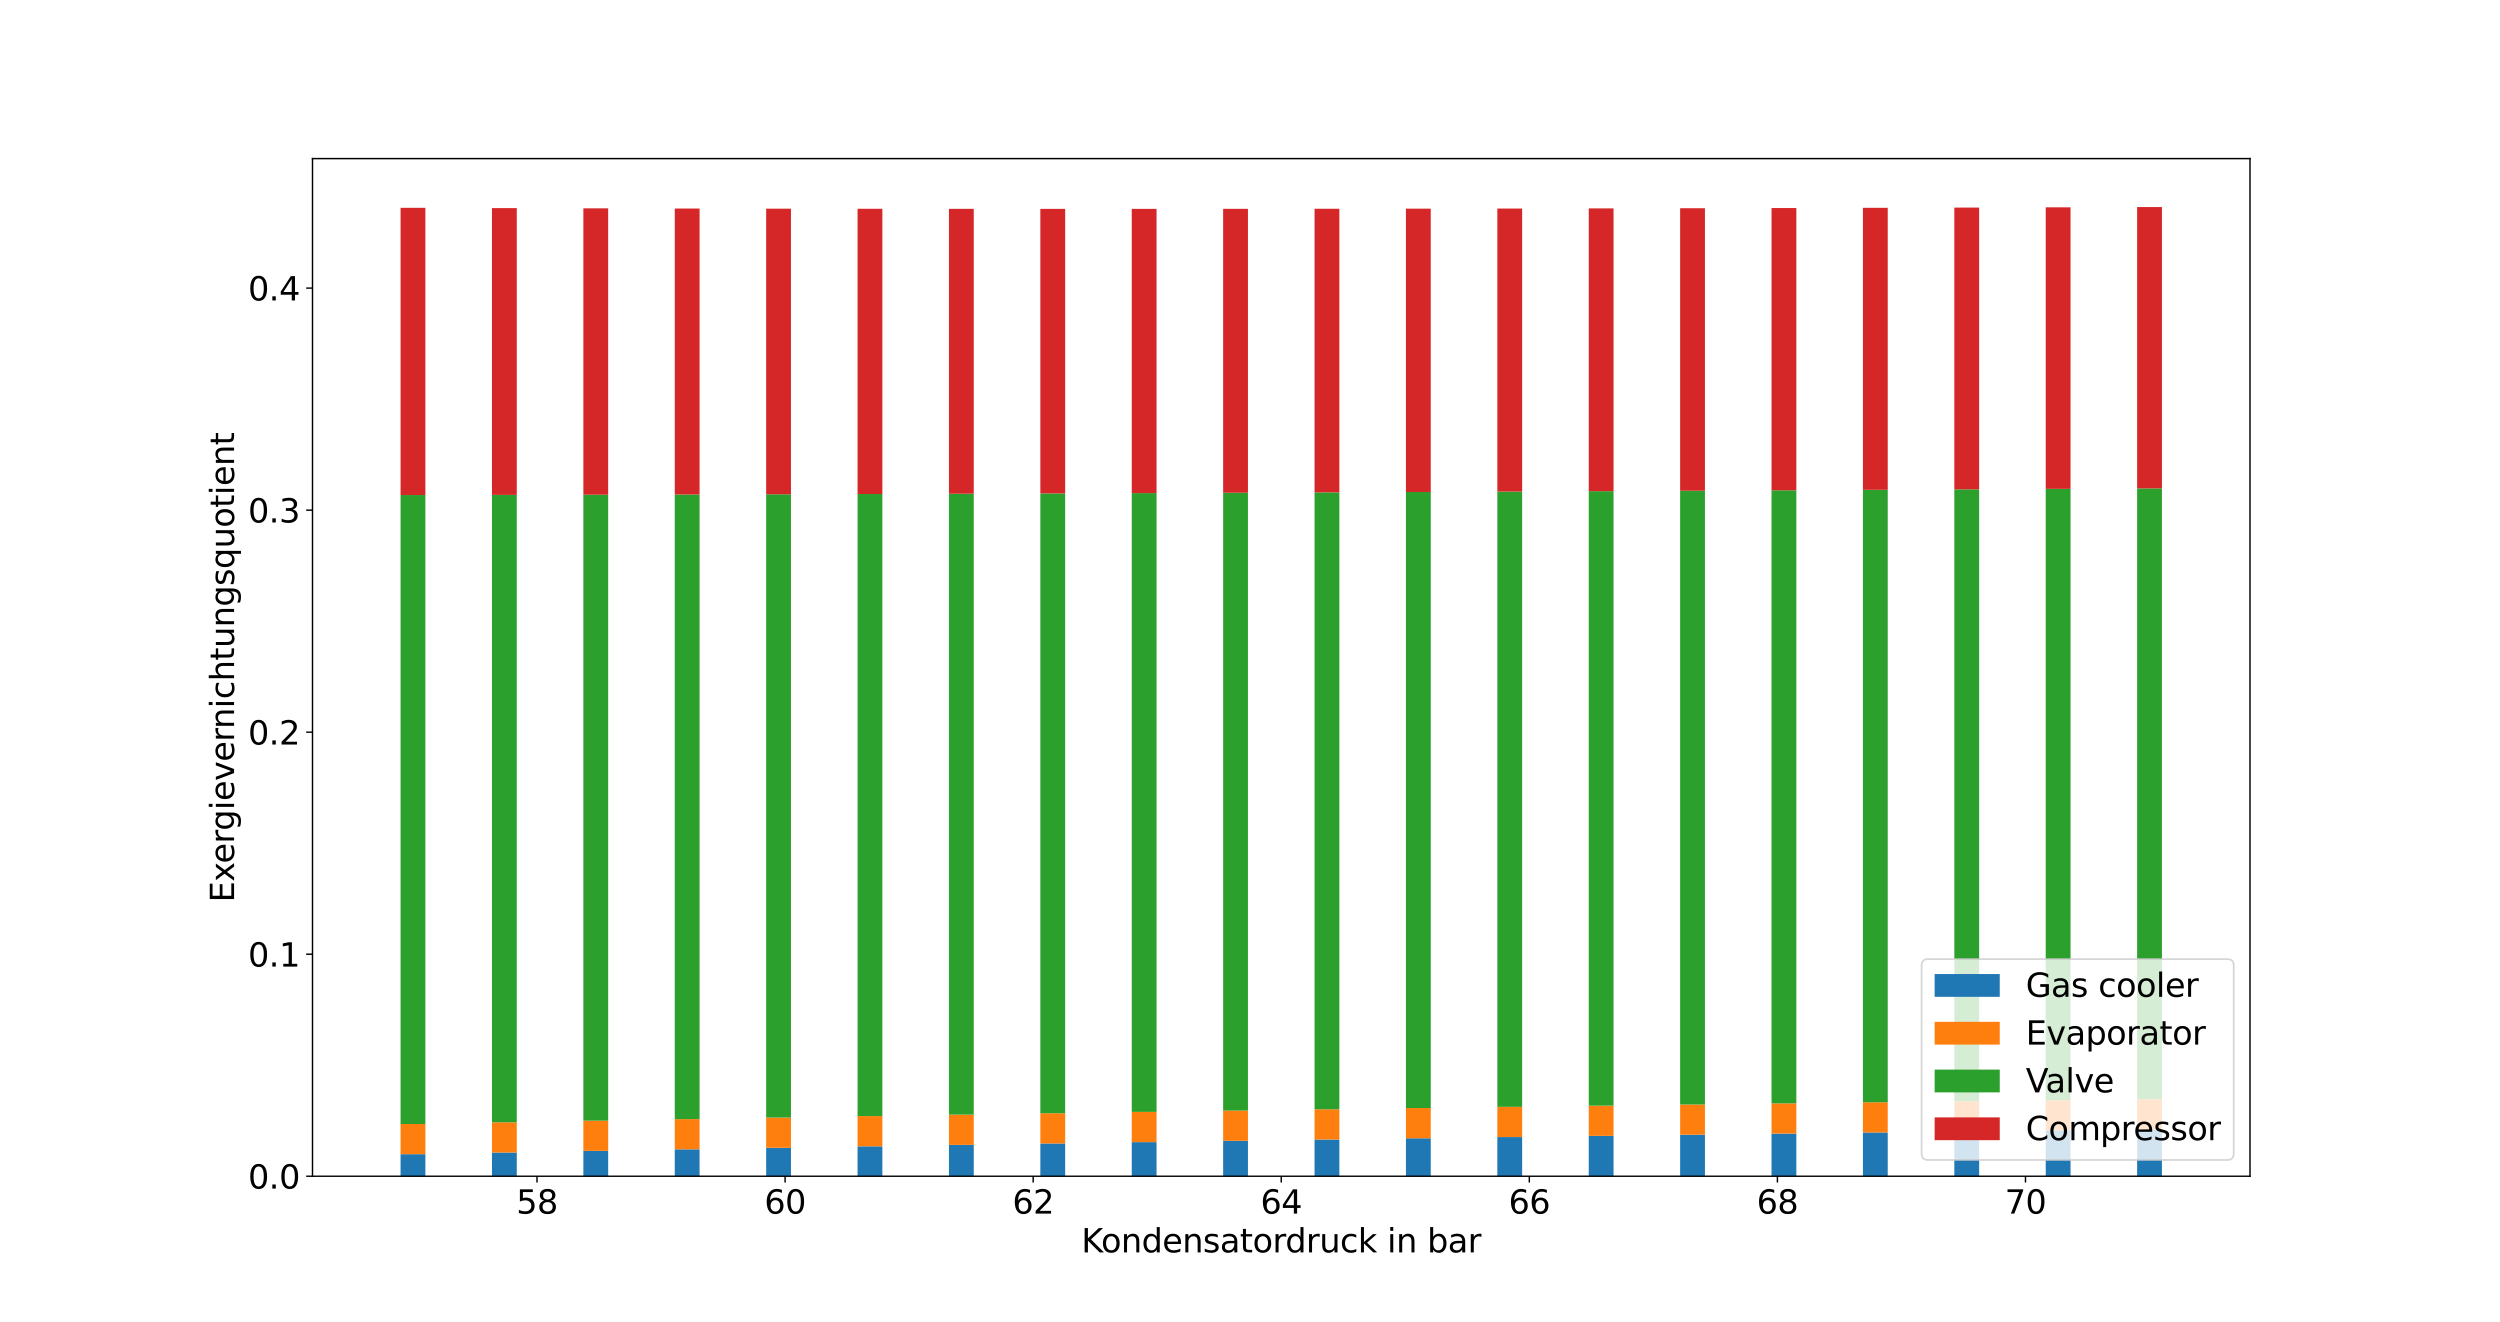 <?xml version="1.0" encoding="utf-8" standalone="no"?>
<!DOCTYPE svg PUBLIC "-//W3C//DTD SVG 1.1//EN"
  "http://www.w3.org/Graphics/SVG/1.1/DTD/svg11.dtd">
<svg xmlns:xlink="http://www.w3.org/1999/xlink" width="1382.4pt" height="730.8pt" viewBox="0 0 1382.4 730.8" xmlns="http://www.w3.org/2000/svg" version="1.1">
 <defs>
  <style type="text/css">*{stroke-linejoin: round; stroke-linecap: butt}</style>
 </defs>
 <g id="figure_1">
  <g id="patch_1">
   <path d="M 0 730.8 
L 1382.4 730.8 
L 1382.4 0 
L 0 0 
z
" style="fill: #ffffff"/>
  </g>
  <g id="axes_1">
   <g id="patch_2">
    <path d="M 172.8 650.412 
L 1244.16 650.412 
L 1244.16 87.696 
L 172.8 87.696 
z
" style="fill: #ffffff"/>
   </g>
   <g id="patch_3">
    <path d="M 221.498 650.412 
L 235.216 650.412 
L 235.216 638.217 
L 221.498 638.217 
z
" clip-path="url(#pf91bab40c3)" style="fill: #1f77b4"/>
   </g>
   <g id="patch_4">
    <path d="M 272.037 650.412 
L 285.755 650.412 
L 285.755 637.292 
L 272.037 637.292 
z
" clip-path="url(#pf91bab40c3)" style="fill: #1f77b4"/>
   </g>
   <g id="patch_5">
    <path d="M 322.577 650.412 
L 336.294 650.412 
L 336.294 636.396 
L 322.577 636.396 
z
" clip-path="url(#pf91bab40c3)" style="fill: #1f77b4"/>
   </g>
   <g id="patch_6">
    <path d="M 373.116 650.412 
L 386.834 650.412 
L 386.834 635.527 
L 373.116 635.527 
z
" clip-path="url(#pf91bab40c3)" style="fill: #1f77b4"/>
   </g>
   <g id="patch_7">
    <path d="M 423.655 650.412 
L 437.373 650.412 
L 437.373 634.685 
L 423.655 634.685 
z
" clip-path="url(#pf91bab40c3)" style="fill: #1f77b4"/>
   </g>
   <g id="patch_8">
    <path d="M 474.194 650.412 
L 487.912 650.412 
L 487.912 633.867 
L 474.194 633.867 
z
" clip-path="url(#pf91bab40c3)" style="fill: #1f77b4"/>
   </g>
   <g id="patch_9">
    <path d="M 524.734 650.412 
L 538.452 650.412 
L 538.452 633.073 
L 524.734 633.073 
z
" clip-path="url(#pf91bab40c3)" style="fill: #1f77b4"/>
   </g>
   <g id="patch_10">
    <path d="M 575.273 650.412 
L 588.991 650.412 
L 588.991 632.302 
L 575.273 632.302 
z
" clip-path="url(#pf91bab40c3)" style="fill: #1f77b4"/>
   </g>
   <g id="patch_11">
    <path d="M 625.812 650.412 
L 639.53 650.412 
L 639.53 631.551 
L 625.812 631.551 
z
" clip-path="url(#pf91bab40c3)" style="fill: #1f77b4"/>
   </g>
   <g id="patch_12">
    <path d="M 676.351 650.412 
L 690.069 650.412 
L 690.069 630.822 
L 676.351 630.822 
z
" clip-path="url(#pf91bab40c3)" style="fill: #1f77b4"/>
   </g>
   <g id="patch_13">
    <path d="M 726.891 650.412 
L 740.609 650.412 
L 740.609 630.111 
L 726.891 630.111 
z
" clip-path="url(#pf91bab40c3)" style="fill: #1f77b4"/>
   </g>
   <g id="patch_14">
    <path d="M 777.43 650.412 
L 791.148 650.412 
L 791.148 629.419 
L 777.43 629.419 
z
" clip-path="url(#pf91bab40c3)" style="fill: #1f77b4"/>
   </g>
   <g id="patch_15">
    <path d="M 827.969 650.412 
L 841.687 650.412 
L 841.687 628.745 
L 827.969 628.745 
z
" clip-path="url(#pf91bab40c3)" style="fill: #1f77b4"/>
   </g>
   <g id="patch_16">
    <path d="M 878.508 650.412 
L 892.226 650.412 
L 892.226 628.087 
L 878.508 628.087 
z
" clip-path="url(#pf91bab40c3)" style="fill: #1f77b4"/>
   </g>
   <g id="patch_17">
    <path d="M 929.048 650.412 
L 942.766 650.412 
L 942.766 627.446 
L 929.048 627.446 
z
" clip-path="url(#pf91bab40c3)" style="fill: #1f77b4"/>
   </g>
   <g id="patch_18">
    <path d="M 979.587 650.412 
L 993.305 650.412 
L 993.305 626.82 
L 979.587 626.82 
z
" clip-path="url(#pf91bab40c3)" style="fill: #1f77b4"/>
   </g>
   <g id="patch_19">
    <path d="M 1030.126 650.412 
L 1043.844 650.412 
L 1043.844 626.209 
L 1030.126 626.209 
z
" clip-path="url(#pf91bab40c3)" style="fill: #1f77b4"/>
   </g>
   <g id="patch_20">
    <path d="M 1080.666 650.412 
L 1094.383 650.412 
L 1094.383 625.612 
L 1080.666 625.612 
z
" clip-path="url(#pf91bab40c3)" style="fill: #1f77b4"/>
   </g>
   <g id="patch_21">
    <path d="M 1131.205 650.412 
L 1144.923 650.412 
L 1144.923 625.028 
L 1131.205 625.028 
z
" clip-path="url(#pf91bab40c3)" style="fill: #1f77b4"/>
   </g>
   <g id="patch_22">
    <path d="M 1181.744 650.412 
L 1195.462 650.412 
L 1195.462 624.458 
L 1181.744 624.458 
z
" clip-path="url(#pf91bab40c3)" style="fill: #1f77b4"/>
   </g>
   <g id="patch_23">
    <path d="M 221.498 638.217 
L 235.216 638.217 
L 235.216 621.526 
L 221.498 621.526 
z
" clip-path="url(#pf91bab40c3)" style="fill: #ff7f0e"/>
   </g>
   <g id="patch_24">
    <path d="M 272.037 637.292 
L 285.755 637.292 
L 285.755 620.591 
L 272.037 620.591 
z
" clip-path="url(#pf91bab40c3)" style="fill: #ff7f0e"/>
   </g>
   <g id="patch_25">
    <path d="M 322.577 636.396 
L 336.294 636.396 
L 336.294 619.687 
L 322.577 619.687 
z
" clip-path="url(#pf91bab40c3)" style="fill: #ff7f0e"/>
   </g>
   <g id="patch_26">
    <path d="M 373.116 635.527 
L 386.834 635.527 
L 386.834 618.812 
L 373.116 618.812 
z
" clip-path="url(#pf91bab40c3)" style="fill: #ff7f0e"/>
   </g>
   <g id="patch_27">
    <path d="M 423.655 634.685 
L 437.373 634.685 
L 437.373 617.965 
L 423.655 617.965 
z
" clip-path="url(#pf91bab40c3)" style="fill: #ff7f0e"/>
   </g>
   <g id="patch_28">
    <path d="M 474.194 633.867 
L 487.912 633.867 
L 487.912 617.144 
L 474.194 617.144 
z
" clip-path="url(#pf91bab40c3)" style="fill: #ff7f0e"/>
   </g>
   <g id="patch_29">
    <path d="M 524.734 633.073 
L 538.452 633.073 
L 538.452 616.348 
L 524.734 616.348 
z
" clip-path="url(#pf91bab40c3)" style="fill: #ff7f0e"/>
   </g>
   <g id="patch_30">
    <path d="M 575.273 632.302 
L 588.991 632.302 
L 588.991 615.575 
L 575.273 615.575 
z
" clip-path="url(#pf91bab40c3)" style="fill: #ff7f0e"/>
   </g>
   <g id="patch_31">
    <path d="M 625.812 631.551 
L 639.53 631.551 
L 639.53 614.825 
L 625.812 614.825 
z
" clip-path="url(#pf91bab40c3)" style="fill: #ff7f0e"/>
   </g>
   <g id="patch_32">
    <path d="M 676.351 630.822 
L 690.069 630.822 
L 690.069 614.097 
L 676.351 614.097 
z
" clip-path="url(#pf91bab40c3)" style="fill: #ff7f0e"/>
   </g>
   <g id="patch_33">
    <path d="M 726.891 630.111 
L 740.609 630.111 
L 740.609 613.388 
L 726.891 613.388 
z
" clip-path="url(#pf91bab40c3)" style="fill: #ff7f0e"/>
   </g>
   <g id="patch_34">
    <path d="M 777.43 629.419 
L 791.148 629.419 
L 791.148 612.7 
L 777.43 612.7 
z
" clip-path="url(#pf91bab40c3)" style="fill: #ff7f0e"/>
   </g>
   <g id="patch_35">
    <path d="M 827.969 628.745 
L 841.687 628.745 
L 841.687 612.03 
L 827.969 612.03 
z
" clip-path="url(#pf91bab40c3)" style="fill: #ff7f0e"/>
   </g>
   <g id="patch_36">
    <path d="M 878.508 628.087 
L 892.226 628.087 
L 892.226 611.377 
L 878.508 611.377 
z
" clip-path="url(#pf91bab40c3)" style="fill: #ff7f0e"/>
   </g>
   <g id="patch_37">
    <path d="M 929.048 627.446 
L 942.766 627.446 
L 942.766 610.742 
L 929.048 610.742 
z
" clip-path="url(#pf91bab40c3)" style="fill: #ff7f0e"/>
   </g>
   <g id="patch_38">
    <path d="M 979.587 626.82 
L 993.305 626.82 
L 993.305 610.122 
L 979.587 610.122 
z
" clip-path="url(#pf91bab40c3)" style="fill: #ff7f0e"/>
   </g>
   <g id="patch_39">
    <path d="M 1030.126 626.209 
L 1043.844 626.209 
L 1043.844 609.518 
L 1030.126 609.518 
z
" clip-path="url(#pf91bab40c3)" style="fill: #ff7f0e"/>
   </g>
   <g id="patch_40">
    <path d="M 1080.666 625.612 
L 1094.383 625.612 
L 1094.383 608.929 
L 1080.666 608.929 
z
" clip-path="url(#pf91bab40c3)" style="fill: #ff7f0e"/>
   </g>
   <g id="patch_41">
    <path d="M 1131.205 625.028 
L 1144.923 625.028 
L 1144.923 608.354 
L 1131.205 608.354 
z
" clip-path="url(#pf91bab40c3)" style="fill: #ff7f0e"/>
   </g>
   <g id="patch_42">
    <path d="M 1181.744 624.458 
L 1195.462 624.458 
L 1195.462 607.793 
L 1181.744 607.793 
z
" clip-path="url(#pf91bab40c3)" style="fill: #ff7f0e"/>
   </g>
   <g id="patch_43">
    <path d="M 221.498 621.526 
L 235.216 621.526 
L 235.216 273.732 
L 221.498 273.732 
z
" clip-path="url(#pf91bab40c3)" style="fill: #2ca02c"/>
   </g>
   <g id="patch_44">
    <path d="M 272.037 620.591 
L 285.755 620.591 
L 285.755 273.655 
L 272.037 273.655 
z
" clip-path="url(#pf91bab40c3)" style="fill: #2ca02c"/>
   </g>
   <g id="patch_45">
    <path d="M 322.577 619.687 
L 336.294 619.687 
L 336.294 273.559 
L 322.577 273.559 
z
" clip-path="url(#pf91bab40c3)" style="fill: #2ca02c"/>
   </g>
   <g id="patch_46">
    <path d="M 373.116 618.812 
L 386.834 618.812 
L 386.834 273.446 
L 373.116 273.446 
z
" clip-path="url(#pf91bab40c3)" style="fill: #2ca02c"/>
   </g>
   <g id="patch_47">
    <path d="M 423.655 617.965 
L 437.373 617.965 
L 437.373 273.317 
L 423.655 273.317 
z
" clip-path="url(#pf91bab40c3)" style="fill: #2ca02c"/>
   </g>
   <g id="patch_48">
    <path d="M 474.194 617.144 
L 487.912 617.144 
L 487.912 273.172 
L 474.194 273.172 
z
" clip-path="url(#pf91bab40c3)" style="fill: #2ca02c"/>
   </g>
   <g id="patch_49">
    <path d="M 524.734 616.348 
L 538.452 616.348 
L 538.452 273.014 
L 524.734 273.014 
z
" clip-path="url(#pf91bab40c3)" style="fill: #2ca02c"/>
   </g>
   <g id="patch_50">
    <path d="M 575.273 615.575 
L 588.991 615.575 
L 588.991 272.844 
L 575.273 272.844 
z
" clip-path="url(#pf91bab40c3)" style="fill: #2ca02c"/>
   </g>
   <g id="patch_51">
    <path d="M 625.812 614.825 
L 639.53 614.825 
L 639.53 272.661 
L 625.812 272.661 
z
" clip-path="url(#pf91bab40c3)" style="fill: #2ca02c"/>
   </g>
   <g id="patch_52">
    <path d="M 676.351 614.097 
L 690.069 614.097 
L 690.069 272.467 
L 676.351 272.467 
z
" clip-path="url(#pf91bab40c3)" style="fill: #2ca02c"/>
   </g>
   <g id="patch_53">
    <path d="M 726.891 613.388 
L 740.609 613.388 
L 740.609 272.263 
L 726.891 272.263 
z
" clip-path="url(#pf91bab40c3)" style="fill: #2ca02c"/>
   </g>
   <g id="patch_54">
    <path d="M 777.43 612.7 
L 791.148 612.7 
L 791.148 272.049 
L 777.43 272.049 
z
" clip-path="url(#pf91bab40c3)" style="fill: #2ca02c"/>
   </g>
   <g id="patch_55">
    <path d="M 827.969 612.03 
L 841.687 612.03 
L 841.687 271.825 
L 827.969 271.825 
z
" clip-path="url(#pf91bab40c3)" style="fill: #2ca02c"/>
   </g>
   <g id="patch_56">
    <path d="M 878.508 611.377 
L 892.226 611.377 
L 892.226 271.594 
L 878.508 271.594 
z
" clip-path="url(#pf91bab40c3)" style="fill: #2ca02c"/>
   </g>
   <g id="patch_57">
    <path d="M 929.048 610.742 
L 942.766 610.742 
L 942.766 271.354 
L 929.048 271.354 
z
" clip-path="url(#pf91bab40c3)" style="fill: #2ca02c"/>
   </g>
   <g id="patch_58">
    <path d="M 979.587 610.122 
L 993.305 610.122 
L 993.305 271.107 
L 979.587 271.107 
z
" clip-path="url(#pf91bab40c3)" style="fill: #2ca02c"/>
   </g>
   <g id="patch_59">
    <path d="M 1030.126 609.518 
L 1043.844 609.518 
L 1043.844 270.853 
L 1030.126 270.853 
z
" clip-path="url(#pf91bab40c3)" style="fill: #2ca02c"/>
   </g>
   <g id="patch_60">
    <path d="M 1080.666 608.929 
L 1094.383 608.929 
L 1094.383 270.592 
L 1080.666 270.592 
z
" clip-path="url(#pf91bab40c3)" style="fill: #2ca02c"/>
   </g>
   <g id="patch_61">
    <path d="M 1131.205 608.354 
L 1144.923 608.354 
L 1144.923 270.324 
L 1131.205 270.324 
z
" clip-path="url(#pf91bab40c3)" style="fill: #2ca02c"/>
   </g>
   <g id="patch_62">
    <path d="M 1181.744 607.793 
L 1195.462 607.793 
L 1195.462 270.051 
L 1181.744 270.051 
z
" clip-path="url(#pf91bab40c3)" style="fill: #2ca02c"/>
   </g>
   <g id="patch_63">
    <path d="M 221.498 273.732 
L 235.216 273.732 
L 235.216 114.914 
L 221.498 114.914 
z
" clip-path="url(#pf91bab40c3)" style="fill: #d62728"/>
   </g>
   <g id="patch_64">
    <path d="M 272.037 273.655 
L 285.755 273.655 
L 285.755 115.074 
L 272.037 115.074 
z
" clip-path="url(#pf91bab40c3)" style="fill: #d62728"/>
   </g>
   <g id="patch_65">
    <path d="M 322.577 273.559 
L 336.294 273.559 
L 336.294 115.205 
L 322.577 115.205 
z
" clip-path="url(#pf91bab40c3)" style="fill: #d62728"/>
   </g>
   <g id="patch_66">
    <path d="M 373.116 273.446 
L 386.834 273.446 
L 386.834 115.31 
L 373.116 115.31 
z
" clip-path="url(#pf91bab40c3)" style="fill: #d62728"/>
   </g>
   <g id="patch_67">
    <path d="M 423.655 273.317 
L 437.373 273.317 
L 437.373 115.39 
L 423.655 115.39 
z
" clip-path="url(#pf91bab40c3)" style="fill: #d62728"/>
   </g>
   <g id="patch_68">
    <path d="M 474.194 273.172 
L 487.912 273.172 
L 487.912 115.448 
L 474.194 115.448 
z
" clip-path="url(#pf91bab40c3)" style="fill: #d62728"/>
   </g>
   <g id="patch_69">
    <path d="M 524.734 273.014 
L 538.452 273.014 
L 538.452 115.484 
L 524.734 115.484 
z
" clip-path="url(#pf91bab40c3)" style="fill: #d62728"/>
   </g>
   <g id="patch_70">
    <path d="M 575.273 272.844 
L 588.991 272.844 
L 588.991 115.5 
L 575.273 115.5 
z
" clip-path="url(#pf91bab40c3)" style="fill: #d62728"/>
   </g>
   <g id="patch_71">
    <path d="M 625.812 272.661 
L 639.53 272.661 
L 639.53 115.497 
L 625.812 115.497 
z
" clip-path="url(#pf91bab40c3)" style="fill: #d62728"/>
   </g>
   <g id="patch_72">
    <path d="M 676.351 272.467 
L 690.069 272.467 
L 690.069 115.476 
L 676.351 115.476 
z
" clip-path="url(#pf91bab40c3)" style="fill: #d62728"/>
   </g>
   <g id="patch_73">
    <path d="M 726.891 272.263 
L 740.609 272.263 
L 740.609 115.439 
L 726.891 115.439 
z
" clip-path="url(#pf91bab40c3)" style="fill: #d62728"/>
   </g>
   <g id="patch_74">
    <path d="M 777.43 272.049 
L 791.148 272.049 
L 791.148 115.386 
L 777.43 115.386 
z
" clip-path="url(#pf91bab40c3)" style="fill: #d62728"/>
   </g>
   <g id="patch_75">
    <path d="M 827.969 271.825 
L 841.687 271.825 
L 841.687 115.318 
L 827.969 115.318 
z
" clip-path="url(#pf91bab40c3)" style="fill: #d62728"/>
   </g>
   <g id="patch_76">
    <path d="M 878.508 271.594 
L 892.226 271.594 
L 892.226 115.236 
L 878.508 115.236 
z
" clip-path="url(#pf91bab40c3)" style="fill: #d62728"/>
   </g>
   <g id="patch_77">
    <path d="M 929.048 271.354 
L 942.766 271.354 
L 942.766 115.141 
L 929.048 115.141 
z
" clip-path="url(#pf91bab40c3)" style="fill: #d62728"/>
   </g>
   <g id="patch_78">
    <path d="M 979.587 271.107 
L 993.305 271.107 
L 993.305 115.034 
L 979.587 115.034 
z
" clip-path="url(#pf91bab40c3)" style="fill: #d62728"/>
   </g>
   <g id="patch_79">
    <path d="M 1030.126 270.853 
L 1043.844 270.853 
L 1043.844 114.915 
L 1030.126 114.915 
z
" clip-path="url(#pf91bab40c3)" style="fill: #d62728"/>
   </g>
   <g id="patch_80">
    <path d="M 1080.666 270.592 
L 1094.383 270.592 
L 1094.383 114.784 
L 1080.666 114.784 
z
" clip-path="url(#pf91bab40c3)" style="fill: #d62728"/>
   </g>
   <g id="patch_81">
    <path d="M 1131.205 270.324 
L 1144.923 270.324 
L 1144.923 114.643 
L 1131.205 114.643 
z
" clip-path="url(#pf91bab40c3)" style="fill: #d62728"/>
   </g>
   <g id="patch_82">
    <path d="M 1181.744 270.051 
L 1195.462 270.051 
L 1195.462 114.492 
L 1181.744 114.492 
z
" clip-path="url(#pf91bab40c3)" style="fill: #d62728"/>
   </g>
   <g id="matplotlib.axis_1">
    <g id="xtick_1">
     <g id="line2d_1">
      <defs>
       <path id="m4464bba6f6" d="M 0 0 
L 0 3.5 
" style="stroke: #000000; stroke-width: 0.8"/>
      </defs>
      <g>
       <use xlink:href="#m4464bba6f6" x="296.946" y="650.412" style="stroke: #000000; stroke-width: 0.8"/>
      </g>
     </g>
     <g id="text_1">
      <!-- 58 -->
      <g transform="translate(285.494 671.089) scale(0.18 -0.18)">
       <defs>
        <path id="DejaVuSans-35" d="M 691 4666 
L 3169 4666 
L 3169 4134 
L 1269 4134 
L 1269 2991 
Q 1406 3038 1543 3061 
Q 1681 3084 1819 3084 
Q 2600 3084 3056 2656 
Q 3513 2228 3513 1497 
Q 3513 744 3044 326 
Q 2575 -91 1722 -91 
Q 1428 -91 1123 -41 
Q 819 9 494 109 
L 494 744 
Q 775 591 1075 516 
Q 1375 441 1709 441 
Q 2250 441 2565 725 
Q 2881 1009 2881 1497 
Q 2881 1984 2565 2268 
Q 2250 2553 1709 2553 
Q 1456 2553 1204 2497 
Q 953 2441 691 2322 
L 691 4666 
z
" transform="scale(0.016)"/>
        <path id="DejaVuSans-38" d="M 2034 2216 
Q 1584 2216 1326 1975 
Q 1069 1734 1069 1313 
Q 1069 891 1326 650 
Q 1584 409 2034 409 
Q 2484 409 2743 651 
Q 3003 894 3003 1313 
Q 3003 1734 2745 1975 
Q 2488 2216 2034 2216 
z
M 1403 2484 
Q 997 2584 770 2862 
Q 544 3141 544 3541 
Q 544 4100 942 4425 
Q 1341 4750 2034 4750 
Q 2731 4750 3128 4425 
Q 3525 4100 3525 3541 
Q 3525 3141 3298 2862 
Q 3072 2584 2669 2484 
Q 3125 2378 3379 2068 
Q 3634 1759 3634 1313 
Q 3634 634 3220 271 
Q 2806 -91 2034 -91 
Q 1263 -91 848 271 
Q 434 634 434 1313 
Q 434 1759 690 2068 
Q 947 2378 1403 2484 
z
M 1172 3481 
Q 1172 3119 1398 2916 
Q 1625 2713 2034 2713 
Q 2441 2713 2670 2916 
Q 2900 3119 2900 3481 
Q 2900 3844 2670 4047 
Q 2441 4250 2034 4250 
Q 1625 4250 1398 4047 
Q 1172 3844 1172 3481 
z
" transform="scale(0.016)"/>
       </defs>
       <use xlink:href="#DejaVuSans-35"/>
       <use xlink:href="#DejaVuSans-38" x="63.623"/>
      </g>
     </g>
    </g>
    <g id="xtick_2">
     <g id="line2d_2">
      <g>
       <use xlink:href="#m4464bba6f6" x="434.124" y="650.412" style="stroke: #000000; stroke-width: 0.8"/>
      </g>
     </g>
     <g id="text_2">
      <!-- 60 -->
      <g transform="translate(422.672 671.089) scale(0.18 -0.18)">
       <defs>
        <path id="DejaVuSans-36" d="M 2113 2584 
Q 1688 2584 1439 2293 
Q 1191 2003 1191 1497 
Q 1191 994 1439 701 
Q 1688 409 2113 409 
Q 2538 409 2786 701 
Q 3034 994 3034 1497 
Q 3034 2003 2786 2293 
Q 2538 2584 2113 2584 
z
M 3366 4563 
L 3366 3988 
Q 3128 4100 2886 4159 
Q 2644 4219 2406 4219 
Q 1781 4219 1451 3797 
Q 1122 3375 1075 2522 
Q 1259 2794 1537 2939 
Q 1816 3084 2150 3084 
Q 2853 3084 3261 2657 
Q 3669 2231 3669 1497 
Q 3669 778 3244 343 
Q 2819 -91 2113 -91 
Q 1303 -91 875 529 
Q 447 1150 447 2328 
Q 447 3434 972 4092 
Q 1497 4750 2381 4750 
Q 2619 4750 2861 4703 
Q 3103 4656 3366 4563 
z
" transform="scale(0.016)"/>
        <path id="DejaVuSans-30" d="M 2034 4250 
Q 1547 4250 1301 3770 
Q 1056 3291 1056 2328 
Q 1056 1369 1301 889 
Q 1547 409 2034 409 
Q 2525 409 2770 889 
Q 3016 1369 3016 2328 
Q 3016 3291 2770 3770 
Q 2525 4250 2034 4250 
z
M 2034 4750 
Q 2819 4750 3233 4129 
Q 3647 3509 3647 2328 
Q 3647 1150 3233 529 
Q 2819 -91 2034 -91 
Q 1250 -91 836 529 
Q 422 1150 422 2328 
Q 422 3509 836 4129 
Q 1250 4750 2034 4750 
z
" transform="scale(0.016)"/>
       </defs>
       <use xlink:href="#DejaVuSans-36"/>
       <use xlink:href="#DejaVuSans-30" x="63.623"/>
      </g>
     </g>
    </g>
    <g id="xtick_3">
     <g id="line2d_3">
      <g>
       <use xlink:href="#m4464bba6f6" x="571.302" y="650.412" style="stroke: #000000; stroke-width: 0.8"/>
      </g>
     </g>
     <g id="text_3">
      <!-- 62 -->
      <g transform="translate(559.85 671.089) scale(0.18 -0.18)">
       <defs>
        <path id="DejaVuSans-32" d="M 1228 531 
L 3431 531 
L 3431 0 
L 469 0 
L 469 531 
Q 828 903 1448 1529 
Q 2069 2156 2228 2338 
Q 2531 2678 2651 2914 
Q 2772 3150 2772 3378 
Q 2772 3750 2511 3984 
Q 2250 4219 1831 4219 
Q 1534 4219 1204 4116 
Q 875 4013 500 3803 
L 500 4441 
Q 881 4594 1212 4672 
Q 1544 4750 1819 4750 
Q 2544 4750 2975 4387 
Q 3406 4025 3406 3419 
Q 3406 3131 3298 2873 
Q 3191 2616 2906 2266 
Q 2828 2175 2409 1742 
Q 1991 1309 1228 531 
z
" transform="scale(0.016)"/>
       </defs>
       <use xlink:href="#DejaVuSans-36"/>
       <use xlink:href="#DejaVuSans-32" x="63.623"/>
      </g>
     </g>
    </g>
    <g id="xtick_4">
     <g id="line2d_4">
      <g>
       <use xlink:href="#m4464bba6f6" x="708.48" y="650.412" style="stroke: #000000; stroke-width: 0.8"/>
      </g>
     </g>
     <g id="text_4">
      <!-- 64 -->
      <g transform="translate(697.028 671.089) scale(0.18 -0.18)">
       <defs>
        <path id="DejaVuSans-34" d="M 2419 4116 
L 825 1625 
L 2419 1625 
L 2419 4116 
z
M 2253 4666 
L 3047 4666 
L 3047 1625 
L 3713 1625 
L 3713 1100 
L 3047 1100 
L 3047 0 
L 2419 0 
L 2419 1100 
L 313 1100 
L 313 1709 
L 2253 4666 
z
" transform="scale(0.016)"/>
       </defs>
       <use xlink:href="#DejaVuSans-36"/>
       <use xlink:href="#DejaVuSans-34" x="63.623"/>
      </g>
     </g>
    </g>
    <g id="xtick_5">
     <g id="line2d_5">
      <g>
       <use xlink:href="#m4464bba6f6" x="845.658" y="650.412" style="stroke: #000000; stroke-width: 0.8"/>
      </g>
     </g>
     <g id="text_5">
      <!-- 66 -->
      <g transform="translate(834.205 671.089) scale(0.18 -0.18)">
       <use xlink:href="#DejaVuSans-36"/>
       <use xlink:href="#DejaVuSans-36" x="63.623"/>
      </g>
     </g>
    </g>
    <g id="xtick_6">
     <g id="line2d_6">
      <g>
       <use xlink:href="#m4464bba6f6" x="982.836" y="650.412" style="stroke: #000000; stroke-width: 0.8"/>
      </g>
     </g>
     <g id="text_6">
      <!-- 68 -->
      <g transform="translate(971.383 671.089) scale(0.18 -0.18)">
       <use xlink:href="#DejaVuSans-36"/>
       <use xlink:href="#DejaVuSans-38" x="63.623"/>
      </g>
     </g>
    </g>
    <g id="xtick_7">
     <g id="line2d_7">
      <g>
       <use xlink:href="#m4464bba6f6" x="1120.014" y="650.412" style="stroke: #000000; stroke-width: 0.8"/>
      </g>
     </g>
     <g id="text_7">
      <!-- 70 -->
      <g transform="translate(1108.561 671.089) scale(0.18 -0.18)">
       <defs>
        <path id="DejaVuSans-37" d="M 525 4666 
L 3525 4666 
L 3525 4397 
L 1831 0 
L 1172 0 
L 2766 4134 
L 525 4134 
L 525 4666 
z
" transform="scale(0.016)"/>
       </defs>
       <use xlink:href="#DejaVuSans-37"/>
       <use xlink:href="#DejaVuSans-30" x="63.623"/>
      </g>
     </g>
    </g>
    <g id="text_8">
     <!-- Kondensatordruck in bar -->
     <g transform="translate(597.95 692.51) scale(0.18 -0.18)">
      <defs>
       <path id="DejaVuSans-4b" d="M 628 4666 
L 1259 4666 
L 1259 2694 
L 3353 4666 
L 4166 4666 
L 1850 2491 
L 4331 0 
L 3500 0 
L 1259 2247 
L 1259 0 
L 628 0 
L 628 4666 
z
" transform="scale(0.016)"/>
       <path id="DejaVuSans-6f" d="M 1959 3097 
Q 1497 3097 1228 2736 
Q 959 2375 959 1747 
Q 959 1119 1226 758 
Q 1494 397 1959 397 
Q 2419 397 2687 759 
Q 2956 1122 2956 1747 
Q 2956 2369 2687 2733 
Q 2419 3097 1959 3097 
z
M 1959 3584 
Q 2709 3584 3137 3096 
Q 3566 2609 3566 1747 
Q 3566 888 3137 398 
Q 2709 -91 1959 -91 
Q 1206 -91 779 398 
Q 353 888 353 1747 
Q 353 2609 779 3096 
Q 1206 3584 1959 3584 
z
" transform="scale(0.016)"/>
       <path id="DejaVuSans-6e" d="M 3513 2113 
L 3513 0 
L 2938 0 
L 2938 2094 
Q 2938 2591 2744 2837 
Q 2550 3084 2163 3084 
Q 1697 3084 1428 2787 
Q 1159 2491 1159 1978 
L 1159 0 
L 581 0 
L 581 3500 
L 1159 3500 
L 1159 2956 
Q 1366 3272 1645 3428 
Q 1925 3584 2291 3584 
Q 2894 3584 3203 3211 
Q 3513 2838 3513 2113 
z
" transform="scale(0.016)"/>
       <path id="DejaVuSans-64" d="M 2906 2969 
L 2906 4863 
L 3481 4863 
L 3481 0 
L 2906 0 
L 2906 525 
Q 2725 213 2448 61 
Q 2172 -91 1784 -91 
Q 1150 -91 751 415 
Q 353 922 353 1747 
Q 353 2572 751 3078 
Q 1150 3584 1784 3584 
Q 2172 3584 2448 3432 
Q 2725 3281 2906 2969 
z
M 947 1747 
Q 947 1113 1208 752 
Q 1469 391 1925 391 
Q 2381 391 2643 752 
Q 2906 1113 2906 1747 
Q 2906 2381 2643 2742 
Q 2381 3103 1925 3103 
Q 1469 3103 1208 2742 
Q 947 2381 947 1747 
z
" transform="scale(0.016)"/>
       <path id="DejaVuSans-65" d="M 3597 1894 
L 3597 1613 
L 953 1613 
Q 991 1019 1311 708 
Q 1631 397 2203 397 
Q 2534 397 2845 478 
Q 3156 559 3463 722 
L 3463 178 
Q 3153 47 2828 -22 
Q 2503 -91 2169 -91 
Q 1331 -91 842 396 
Q 353 884 353 1716 
Q 353 2575 817 3079 
Q 1281 3584 2069 3584 
Q 2775 3584 3186 3129 
Q 3597 2675 3597 1894 
z
M 3022 2063 
Q 3016 2534 2758 2815 
Q 2500 3097 2075 3097 
Q 1594 3097 1305 2825 
Q 1016 2553 972 2059 
L 3022 2063 
z
" transform="scale(0.016)"/>
       <path id="DejaVuSans-73" d="M 2834 3397 
L 2834 2853 
Q 2591 2978 2328 3040 
Q 2066 3103 1784 3103 
Q 1356 3103 1142 2972 
Q 928 2841 928 2578 
Q 928 2378 1081 2264 
Q 1234 2150 1697 2047 
L 1894 2003 
Q 2506 1872 2764 1633 
Q 3022 1394 3022 966 
Q 3022 478 2636 193 
Q 2250 -91 1575 -91 
Q 1294 -91 989 -36 
Q 684 19 347 128 
L 347 722 
Q 666 556 975 473 
Q 1284 391 1588 391 
Q 1994 391 2212 530 
Q 2431 669 2431 922 
Q 2431 1156 2273 1281 
Q 2116 1406 1581 1522 
L 1381 1569 
Q 847 1681 609 1914 
Q 372 2147 372 2553 
Q 372 3047 722 3315 
Q 1072 3584 1716 3584 
Q 2034 3584 2315 3537 
Q 2597 3491 2834 3397 
z
" transform="scale(0.016)"/>
       <path id="DejaVuSans-61" d="M 2194 1759 
Q 1497 1759 1228 1600 
Q 959 1441 959 1056 
Q 959 750 1161 570 
Q 1363 391 1709 391 
Q 2188 391 2477 730 
Q 2766 1069 2766 1631 
L 2766 1759 
L 2194 1759 
z
M 3341 1997 
L 3341 0 
L 2766 0 
L 2766 531 
Q 2569 213 2275 61 
Q 1981 -91 1556 -91 
Q 1019 -91 701 211 
Q 384 513 384 1019 
Q 384 1609 779 1909 
Q 1175 2209 1959 2209 
L 2766 2209 
L 2766 2266 
Q 2766 2663 2505 2880 
Q 2244 3097 1772 3097 
Q 1472 3097 1187 3025 
Q 903 2953 641 2809 
L 641 3341 
Q 956 3463 1253 3523 
Q 1550 3584 1831 3584 
Q 2591 3584 2966 3190 
Q 3341 2797 3341 1997 
z
" transform="scale(0.016)"/>
       <path id="DejaVuSans-74" d="M 1172 4494 
L 1172 3500 
L 2356 3500 
L 2356 3053 
L 1172 3053 
L 1172 1153 
Q 1172 725 1289 603 
Q 1406 481 1766 481 
L 2356 481 
L 2356 0 
L 1766 0 
Q 1100 0 847 248 
Q 594 497 594 1153 
L 594 3053 
L 172 3053 
L 172 3500 
L 594 3500 
L 594 4494 
L 1172 4494 
z
" transform="scale(0.016)"/>
       <path id="DejaVuSans-72" d="M 2631 2963 
Q 2534 3019 2420 3045 
Q 2306 3072 2169 3072 
Q 1681 3072 1420 2755 
Q 1159 2438 1159 1844 
L 1159 0 
L 581 0 
L 581 3500 
L 1159 3500 
L 1159 2956 
Q 1341 3275 1631 3429 
Q 1922 3584 2338 3584 
Q 2397 3584 2469 3576 
Q 2541 3569 2628 3553 
L 2631 2963 
z
" transform="scale(0.016)"/>
       <path id="DejaVuSans-75" d="M 544 1381 
L 544 3500 
L 1119 3500 
L 1119 1403 
Q 1119 906 1312 657 
Q 1506 409 1894 409 
Q 2359 409 2629 706 
Q 2900 1003 2900 1516 
L 2900 3500 
L 3475 3500 
L 3475 0 
L 2900 0 
L 2900 538 
Q 2691 219 2414 64 
Q 2138 -91 1772 -91 
Q 1169 -91 856 284 
Q 544 659 544 1381 
z
M 1991 3584 
L 1991 3584 
z
" transform="scale(0.016)"/>
       <path id="DejaVuSans-63" d="M 3122 3366 
L 3122 2828 
Q 2878 2963 2633 3030 
Q 2388 3097 2138 3097 
Q 1578 3097 1268 2742 
Q 959 2388 959 1747 
Q 959 1106 1268 751 
Q 1578 397 2138 397 
Q 2388 397 2633 464 
Q 2878 531 3122 666 
L 3122 134 
Q 2881 22 2623 -34 
Q 2366 -91 2075 -91 
Q 1284 -91 818 406 
Q 353 903 353 1747 
Q 353 2603 823 3093 
Q 1294 3584 2113 3584 
Q 2378 3584 2631 3529 
Q 2884 3475 3122 3366 
z
" transform="scale(0.016)"/>
       <path id="DejaVuSans-6b" d="M 581 4863 
L 1159 4863 
L 1159 1991 
L 2875 3500 
L 3609 3500 
L 1753 1863 
L 3688 0 
L 2938 0 
L 1159 1709 
L 1159 0 
L 581 0 
L 581 4863 
z
" transform="scale(0.016)"/>
       <path id="DejaVuSans-20" transform="scale(0.016)"/>
       <path id="DejaVuSans-69" d="M 603 3500 
L 1178 3500 
L 1178 0 
L 603 0 
L 603 3500 
z
M 603 4863 
L 1178 4863 
L 1178 4134 
L 603 4134 
L 603 4863 
z
" transform="scale(0.016)"/>
       <path id="DejaVuSans-62" d="M 3116 1747 
Q 3116 2381 2855 2742 
Q 2594 3103 2138 3103 
Q 1681 3103 1420 2742 
Q 1159 2381 1159 1747 
Q 1159 1113 1420 752 
Q 1681 391 2138 391 
Q 2594 391 2855 752 
Q 3116 1113 3116 1747 
z
M 1159 2969 
Q 1341 3281 1617 3432 
Q 1894 3584 2278 3584 
Q 2916 3584 3314 3078 
Q 3713 2572 3713 1747 
Q 3713 922 3314 415 
Q 2916 -91 2278 -91 
Q 1894 -91 1617 61 
Q 1341 213 1159 525 
L 1159 0 
L 581 0 
L 581 4863 
L 1159 4863 
L 1159 2969 
z
" transform="scale(0.016)"/>
      </defs>
      <use xlink:href="#DejaVuSans-4b"/>
      <use xlink:href="#DejaVuSans-6f" x="60.576"/>
      <use xlink:href="#DejaVuSans-6e" x="121.758"/>
      <use xlink:href="#DejaVuSans-64" x="185.137"/>
      <use xlink:href="#DejaVuSans-65" x="248.613"/>
      <use xlink:href="#DejaVuSans-6e" x="310.137"/>
      <use xlink:href="#DejaVuSans-73" x="373.516"/>
      <use xlink:href="#DejaVuSans-61" x="425.615"/>
      <use xlink:href="#DejaVuSans-74" x="486.895"/>
      <use xlink:href="#DejaVuSans-6f" x="526.104"/>
      <use xlink:href="#DejaVuSans-72" x="587.285"/>
      <use xlink:href="#DejaVuSans-64" x="626.648"/>
      <use xlink:href="#DejaVuSans-72" x="690.125"/>
      <use xlink:href="#DejaVuSans-75" x="731.238"/>
      <use xlink:href="#DejaVuSans-63" x="794.617"/>
      <use xlink:href="#DejaVuSans-6b" x="849.598"/>
      <use xlink:href="#DejaVuSans-20" x="907.508"/>
      <use xlink:href="#DejaVuSans-69" x="939.295"/>
      <use xlink:href="#DejaVuSans-6e" x="967.078"/>
      <use xlink:href="#DejaVuSans-20" x="1030.457"/>
      <use xlink:href="#DejaVuSans-62" x="1062.244"/>
      <use xlink:href="#DejaVuSans-61" x="1125.721"/>
      <use xlink:href="#DejaVuSans-72" x="1187"/>
     </g>
    </g>
   </g>
   <g id="matplotlib.axis_2">
    <g id="ytick_1">
     <g id="line2d_8">
      <defs>
       <path id="m61c2991f5b" d="M 0 0 
L -3.5 0 
" style="stroke: #000000; stroke-width: 0.8"/>
      </defs>
      <g>
       <use xlink:href="#m61c2991f5b" x="172.8" y="650.412" style="stroke: #000000; stroke-width: 0.8"/>
      </g>
     </g>
     <g id="text_9">
      <!-- 0.0 -->
      <g transform="translate(137.174 657.251) scale(0.18 -0.18)">
       <defs>
        <path id="DejaVuSans-2e" d="M 684 794 
L 1344 794 
L 1344 0 
L 684 0 
L 684 794 
z
" transform="scale(0.016)"/>
       </defs>
       <use xlink:href="#DejaVuSans-30"/>
       <use xlink:href="#DejaVuSans-2e" x="63.623"/>
       <use xlink:href="#DejaVuSans-30" x="95.41"/>
      </g>
     </g>
    </g>
    <g id="ytick_2">
     <g id="line2d_9">
      <g>
       <use xlink:href="#m61c2991f5b" x="172.8" y="527.635" style="stroke: #000000; stroke-width: 0.8"/>
      </g>
     </g>
     <g id="text_10">
      <!-- 0.1 -->
      <g transform="translate(137.174 534.474) scale(0.18 -0.18)">
       <defs>
        <path id="DejaVuSans-31" d="M 794 531 
L 1825 531 
L 1825 4091 
L 703 3866 
L 703 4441 
L 1819 4666 
L 2450 4666 
L 2450 531 
L 3481 531 
L 3481 0 
L 794 0 
L 794 531 
z
" transform="scale(0.016)"/>
       </defs>
       <use xlink:href="#DejaVuSans-30"/>
       <use xlink:href="#DejaVuSans-2e" x="63.623"/>
       <use xlink:href="#DejaVuSans-31" x="95.41"/>
      </g>
     </g>
    </g>
    <g id="ytick_3">
     <g id="line2d_10">
      <g>
       <use xlink:href="#m61c2991f5b" x="172.8" y="404.858" style="stroke: #000000; stroke-width: 0.8"/>
      </g>
     </g>
     <g id="text_11">
      <!-- 0.2 -->
      <g transform="translate(137.174 411.697) scale(0.18 -0.18)">
       <use xlink:href="#DejaVuSans-30"/>
       <use xlink:href="#DejaVuSans-2e" x="63.623"/>
       <use xlink:href="#DejaVuSans-32" x="95.41"/>
      </g>
     </g>
    </g>
    <g id="ytick_4">
     <g id="line2d_11">
      <g>
       <use xlink:href="#m61c2991f5b" x="172.8" y="282.082" style="stroke: #000000; stroke-width: 0.8"/>
      </g>
     </g>
     <g id="text_12">
      <!-- 0.3 -->
      <g transform="translate(137.174 288.92) scale(0.18 -0.18)">
       <defs>
        <path id="DejaVuSans-33" d="M 2597 2516 
Q 3050 2419 3304 2112 
Q 3559 1806 3559 1356 
Q 3559 666 3084 287 
Q 2609 -91 1734 -91 
Q 1441 -91 1130 -33 
Q 819 25 488 141 
L 488 750 
Q 750 597 1062 519 
Q 1375 441 1716 441 
Q 2309 441 2620 675 
Q 2931 909 2931 1356 
Q 2931 1769 2642 2001 
Q 2353 2234 1838 2234 
L 1294 2234 
L 1294 2753 
L 1863 2753 
Q 2328 2753 2575 2939 
Q 2822 3125 2822 3475 
Q 2822 3834 2567 4026 
Q 2313 4219 1838 4219 
Q 1578 4219 1281 4162 
Q 984 4106 628 3988 
L 628 4550 
Q 988 4650 1302 4700 
Q 1616 4750 1894 4750 
Q 2613 4750 3031 4423 
Q 3450 4097 3450 3541 
Q 3450 3153 3228 2886 
Q 3006 2619 2597 2516 
z
" transform="scale(0.016)"/>
       </defs>
       <use xlink:href="#DejaVuSans-30"/>
       <use xlink:href="#DejaVuSans-2e" x="63.623"/>
       <use xlink:href="#DejaVuSans-33" x="95.41"/>
      </g>
     </g>
    </g>
    <g id="ytick_5">
     <g id="line2d_12">
      <g>
       <use xlink:href="#m61c2991f5b" x="172.8" y="159.305" style="stroke: #000000; stroke-width: 0.8"/>
      </g>
     </g>
     <g id="text_13">
      <!-- 0.4 -->
      <g transform="translate(137.174 166.143) scale(0.18 -0.18)">
       <use xlink:href="#DejaVuSans-30"/>
       <use xlink:href="#DejaVuSans-2e" x="63.623"/>
       <use xlink:href="#DejaVuSans-34" x="95.41"/>
      </g>
     </g>
    </g>
    <g id="text_14">
     <!-- Exergievernichtungsquotient -->
     <g transform="translate(129.431 498.942) rotate(-90) scale(0.18 -0.18)">
      <defs>
       <path id="DejaVuSans-45" d="M 628 4666 
L 3578 4666 
L 3578 4134 
L 1259 4134 
L 1259 2753 
L 3481 2753 
L 3481 2222 
L 1259 2222 
L 1259 531 
L 3634 531 
L 3634 0 
L 628 0 
L 628 4666 
z
" transform="scale(0.016)"/>
       <path id="DejaVuSans-78" d="M 3513 3500 
L 2247 1797 
L 3578 0 
L 2900 0 
L 1881 1375 
L 863 0 
L 184 0 
L 1544 1831 
L 300 3500 
L 978 3500 
L 1906 2253 
L 2834 3500 
L 3513 3500 
z
" transform="scale(0.016)"/>
       <path id="DejaVuSans-67" d="M 2906 1791 
Q 2906 2416 2648 2759 
Q 2391 3103 1925 3103 
Q 1463 3103 1205 2759 
Q 947 2416 947 1791 
Q 947 1169 1205 825 
Q 1463 481 1925 481 
Q 2391 481 2648 825 
Q 2906 1169 2906 1791 
z
M 3481 434 
Q 3481 -459 3084 -895 
Q 2688 -1331 1869 -1331 
Q 1566 -1331 1297 -1286 
Q 1028 -1241 775 -1147 
L 775 -588 
Q 1028 -725 1275 -790 
Q 1522 -856 1778 -856 
Q 2344 -856 2625 -561 
Q 2906 -266 2906 331 
L 2906 616 
Q 2728 306 2450 153 
Q 2172 0 1784 0 
Q 1141 0 747 490 
Q 353 981 353 1791 
Q 353 2603 747 3093 
Q 1141 3584 1784 3584 
Q 2172 3584 2450 3431 
Q 2728 3278 2906 2969 
L 2906 3500 
L 3481 3500 
L 3481 434 
z
" transform="scale(0.016)"/>
       <path id="DejaVuSans-76" d="M 191 3500 
L 800 3500 
L 1894 563 
L 2988 3500 
L 3597 3500 
L 2284 0 
L 1503 0 
L 191 3500 
z
" transform="scale(0.016)"/>
       <path id="DejaVuSans-68" d="M 3513 2113 
L 3513 0 
L 2938 0 
L 2938 2094 
Q 2938 2591 2744 2837 
Q 2550 3084 2163 3084 
Q 1697 3084 1428 2787 
Q 1159 2491 1159 1978 
L 1159 0 
L 581 0 
L 581 4863 
L 1159 4863 
L 1159 2956 
Q 1366 3272 1645 3428 
Q 1925 3584 2291 3584 
Q 2894 3584 3203 3211 
Q 3513 2838 3513 2113 
z
" transform="scale(0.016)"/>
       <path id="DejaVuSans-71" d="M 947 1747 
Q 947 1113 1208 752 
Q 1469 391 1925 391 
Q 2381 391 2643 752 
Q 2906 1113 2906 1747 
Q 2906 2381 2643 2742 
Q 2381 3103 1925 3103 
Q 1469 3103 1208 2742 
Q 947 2381 947 1747 
z
M 2906 525 
Q 2725 213 2448 61 
Q 2172 -91 1784 -91 
Q 1150 -91 751 415 
Q 353 922 353 1747 
Q 353 2572 751 3078 
Q 1150 3584 1784 3584 
Q 2172 3584 2448 3432 
Q 2725 3281 2906 2969 
L 2906 3500 
L 3481 3500 
L 3481 -1331 
L 2906 -1331 
L 2906 525 
z
" transform="scale(0.016)"/>
      </defs>
      <use xlink:href="#DejaVuSans-45"/>
      <use xlink:href="#DejaVuSans-78" x="63.184"/>
      <use xlink:href="#DejaVuSans-65" x="119.238"/>
      <use xlink:href="#DejaVuSans-72" x="180.762"/>
      <use xlink:href="#DejaVuSans-67" x="220.125"/>
      <use xlink:href="#DejaVuSans-69" x="283.602"/>
      <use xlink:href="#DejaVuSans-65" x="311.385"/>
      <use xlink:href="#DejaVuSans-76" x="372.908"/>
      <use xlink:href="#DejaVuSans-65" x="432.088"/>
      <use xlink:href="#DejaVuSans-72" x="493.611"/>
      <use xlink:href="#DejaVuSans-6e" x="532.975"/>
      <use xlink:href="#DejaVuSans-69" x="596.354"/>
      <use xlink:href="#DejaVuSans-63" x="624.137"/>
      <use xlink:href="#DejaVuSans-68" x="679.117"/>
      <use xlink:href="#DejaVuSans-74" x="742.496"/>
      <use xlink:href="#DejaVuSans-75" x="781.705"/>
      <use xlink:href="#DejaVuSans-6e" x="845.084"/>
      <use xlink:href="#DejaVuSans-67" x="908.463"/>
      <use xlink:href="#DejaVuSans-73" x="971.939"/>
      <use xlink:href="#DejaVuSans-71" x="1024.039"/>
      <use xlink:href="#DejaVuSans-75" x="1087.516"/>
      <use xlink:href="#DejaVuSans-6f" x="1150.895"/>
      <use xlink:href="#DejaVuSans-74" x="1212.076"/>
      <use xlink:href="#DejaVuSans-69" x="1251.285"/>
      <use xlink:href="#DejaVuSans-65" x="1279.068"/>
      <use xlink:href="#DejaVuSans-6e" x="1340.592"/>
      <use xlink:href="#DejaVuSans-74" x="1403.971"/>
     </g>
    </g>
   </g>
   <g id="patch_83">
    <path d="M 172.8 650.412 
L 172.8 87.696 
" style="fill: none; stroke: #000000; stroke-width: 0.8; stroke-linejoin: miter; stroke-linecap: square"/>
   </g>
   <g id="patch_84">
    <path d="M 1244.16 650.412 
L 1244.16 87.696 
" style="fill: none; stroke: #000000; stroke-width: 0.8; stroke-linejoin: miter; stroke-linecap: square"/>
   </g>
   <g id="patch_85">
    <path d="M 172.8 650.412 
L 1244.16 650.412 
" style="fill: none; stroke: #000000; stroke-width: 0.8; stroke-linejoin: miter; stroke-linecap: square"/>
   </g>
   <g id="patch_86">
    <path d="M 172.8 87.696 
L 1244.16 87.696 
" style="fill: none; stroke: #000000; stroke-width: 0.8; stroke-linejoin: miter; stroke-linecap: square"/>
   </g>
   <g id="legend_1">
    <g id="patch_87">
     <path d="M 1066.179 641.412 
L 1231.56 641.412 
Q 1235.16 641.412 1235.16 637.812 
L 1235.16 533.929 
Q 1235.16 530.33 1231.56 530.33 
L 1066.179 530.33 
Q 1062.579 530.33 1062.579 533.929 
L 1062.579 637.812 
Q 1062.579 641.412 1066.179 641.412 
z
" style="fill: #ffffff; opacity: 0.8; stroke: #cccccc; stroke-linejoin: miter"/>
    </g>
    <g id="patch_88">
     <path d="M 1069.779 551.207 
L 1105.779 551.207 
L 1105.779 538.607 
L 1069.779 538.607 
z
" style="fill: #1f77b4"/>
    </g>
    <g id="text_15">
     <!-- Gas cooler -->
     <g transform="translate(1120.179 551.207) scale(0.18 -0.18)">
      <defs>
       <path id="DejaVuSans-47" d="M 3809 666 
L 3809 1919 
L 2778 1919 
L 2778 2438 
L 4434 2438 
L 4434 434 
Q 4069 175 3628 42 
Q 3188 -91 2688 -91 
Q 1594 -91 976 548 
Q 359 1188 359 2328 
Q 359 3472 976 4111 
Q 1594 4750 2688 4750 
Q 3144 4750 3555 4637 
Q 3966 4525 4313 4306 
L 4313 3634 
Q 3963 3931 3569 4081 
Q 3175 4231 2741 4231 
Q 1884 4231 1454 3753 
Q 1025 3275 1025 2328 
Q 1025 1384 1454 906 
Q 1884 428 2741 428 
Q 3075 428 3337 486 
Q 3600 544 3809 666 
z
" transform="scale(0.016)"/>
       <path id="DejaVuSans-6c" d="M 603 4863 
L 1178 4863 
L 1178 0 
L 603 0 
L 603 4863 
z
" transform="scale(0.016)"/>
      </defs>
      <use xlink:href="#DejaVuSans-47"/>
      <use xlink:href="#DejaVuSans-61" x="77.49"/>
      <use xlink:href="#DejaVuSans-73" x="138.77"/>
      <use xlink:href="#DejaVuSans-20" x="190.869"/>
      <use xlink:href="#DejaVuSans-63" x="222.656"/>
      <use xlink:href="#DejaVuSans-6f" x="277.637"/>
      <use xlink:href="#DejaVuSans-6f" x="338.818"/>
      <use xlink:href="#DejaVuSans-6c" x="400"/>
      <use xlink:href="#DejaVuSans-65" x="427.783"/>
      <use xlink:href="#DejaVuSans-72" x="489.307"/>
     </g>
    </g>
    <g id="patch_89">
     <path d="M 1069.779 577.627 
L 1105.779 577.627 
L 1105.779 565.027 
L 1069.779 565.027 
z
" style="fill: #ff7f0e"/>
    </g>
    <g id="text_16">
     <!-- Evaporator -->
     <g transform="translate(1120.179 577.627) scale(0.18 -0.18)">
      <defs>
       <path id="DejaVuSans-70" d="M 1159 525 
L 1159 -1331 
L 581 -1331 
L 581 3500 
L 1159 3500 
L 1159 2969 
Q 1341 3281 1617 3432 
Q 1894 3584 2278 3584 
Q 2916 3584 3314 3078 
Q 3713 2572 3713 1747 
Q 3713 922 3314 415 
Q 2916 -91 2278 -91 
Q 1894 -91 1617 61 
Q 1341 213 1159 525 
z
M 3116 1747 
Q 3116 2381 2855 2742 
Q 2594 3103 2138 3103 
Q 1681 3103 1420 2742 
Q 1159 2381 1159 1747 
Q 1159 1113 1420 752 
Q 1681 391 2138 391 
Q 2594 391 2855 752 
Q 3116 1113 3116 1747 
z
" transform="scale(0.016)"/>
      </defs>
      <use xlink:href="#DejaVuSans-45"/>
      <use xlink:href="#DejaVuSans-76" x="63.184"/>
      <use xlink:href="#DejaVuSans-61" x="122.363"/>
      <use xlink:href="#DejaVuSans-70" x="183.643"/>
      <use xlink:href="#DejaVuSans-6f" x="247.119"/>
      <use xlink:href="#DejaVuSans-72" x="308.301"/>
      <use xlink:href="#DejaVuSans-61" x="349.414"/>
      <use xlink:href="#DejaVuSans-74" x="410.693"/>
      <use xlink:href="#DejaVuSans-6f" x="449.902"/>
      <use xlink:href="#DejaVuSans-72" x="511.084"/>
     </g>
    </g>
    <g id="patch_90">
     <path d="M 1069.779 604.048 
L 1105.779 604.048 
L 1105.779 591.448 
L 1069.779 591.448 
z
" style="fill: #2ca02c"/>
    </g>
    <g id="text_17">
     <!-- Valve -->
     <g transform="translate(1120.179 604.048) scale(0.18 -0.18)">
      <defs>
       <path id="DejaVuSans-56" d="M 1831 0 
L 50 4666 
L 709 4666 
L 2188 738 
L 3669 4666 
L 4325 4666 
L 2547 0 
L 1831 0 
z
" transform="scale(0.016)"/>
      </defs>
      <use xlink:href="#DejaVuSans-56"/>
      <use xlink:href="#DejaVuSans-61" x="60.658"/>
      <use xlink:href="#DejaVuSans-6c" x="121.938"/>
      <use xlink:href="#DejaVuSans-76" x="149.721"/>
      <use xlink:href="#DejaVuSans-65" x="208.9"/>
     </g>
    </g>
    <g id="patch_91">
     <path d="M 1069.779 630.469 
L 1105.779 630.469 
L 1105.779 617.869 
L 1069.779 617.869 
z
" style="fill: #d62728"/>
    </g>
    <g id="text_18">
     <!-- Compressor -->
     <g transform="translate(1120.179 630.469) scale(0.18 -0.18)">
      <defs>
       <path id="DejaVuSans-43" d="M 4122 4306 
L 4122 3641 
Q 3803 3938 3442 4084 
Q 3081 4231 2675 4231 
Q 1875 4231 1450 3742 
Q 1025 3253 1025 2328 
Q 1025 1406 1450 917 
Q 1875 428 2675 428 
Q 3081 428 3442 575 
Q 3803 722 4122 1019 
L 4122 359 
Q 3791 134 3420 21 
Q 3050 -91 2638 -91 
Q 1578 -91 968 557 
Q 359 1206 359 2328 
Q 359 3453 968 4101 
Q 1578 4750 2638 4750 
Q 3056 4750 3426 4639 
Q 3797 4528 4122 4306 
z
" transform="scale(0.016)"/>
       <path id="DejaVuSans-6d" d="M 3328 2828 
Q 3544 3216 3844 3400 
Q 4144 3584 4550 3584 
Q 5097 3584 5394 3201 
Q 5691 2819 5691 2113 
L 5691 0 
L 5113 0 
L 5113 2094 
Q 5113 2597 4934 2840 
Q 4756 3084 4391 3084 
Q 3944 3084 3684 2787 
Q 3425 2491 3425 1978 
L 3425 0 
L 2847 0 
L 2847 2094 
Q 2847 2600 2669 2842 
Q 2491 3084 2119 3084 
Q 1678 3084 1418 2786 
Q 1159 2488 1159 1978 
L 1159 0 
L 581 0 
L 581 3500 
L 1159 3500 
L 1159 2956 
Q 1356 3278 1631 3431 
Q 1906 3584 2284 3584 
Q 2666 3584 2933 3390 
Q 3200 3197 3328 2828 
z
" transform="scale(0.016)"/>
      </defs>
      <use xlink:href="#DejaVuSans-43"/>
      <use xlink:href="#DejaVuSans-6f" x="69.824"/>
      <use xlink:href="#DejaVuSans-6d" x="131.006"/>
      <use xlink:href="#DejaVuSans-70" x="228.418"/>
      <use xlink:href="#DejaVuSans-72" x="291.895"/>
      <use xlink:href="#DejaVuSans-65" x="330.758"/>
      <use xlink:href="#DejaVuSans-73" x="392.281"/>
      <use xlink:href="#DejaVuSans-73" x="444.381"/>
      <use xlink:href="#DejaVuSans-6f" x="496.48"/>
      <use xlink:href="#DejaVuSans-72" x="557.662"/>
     </g>
    </g>
   </g>
  </g>
 </g>
 <defs>
  <clipPath id="pf91bab40c3">
   <rect x="172.8" y="87.696" width="1071.36" height="562.716"/>
  </clipPath>
 </defs>
</svg>
